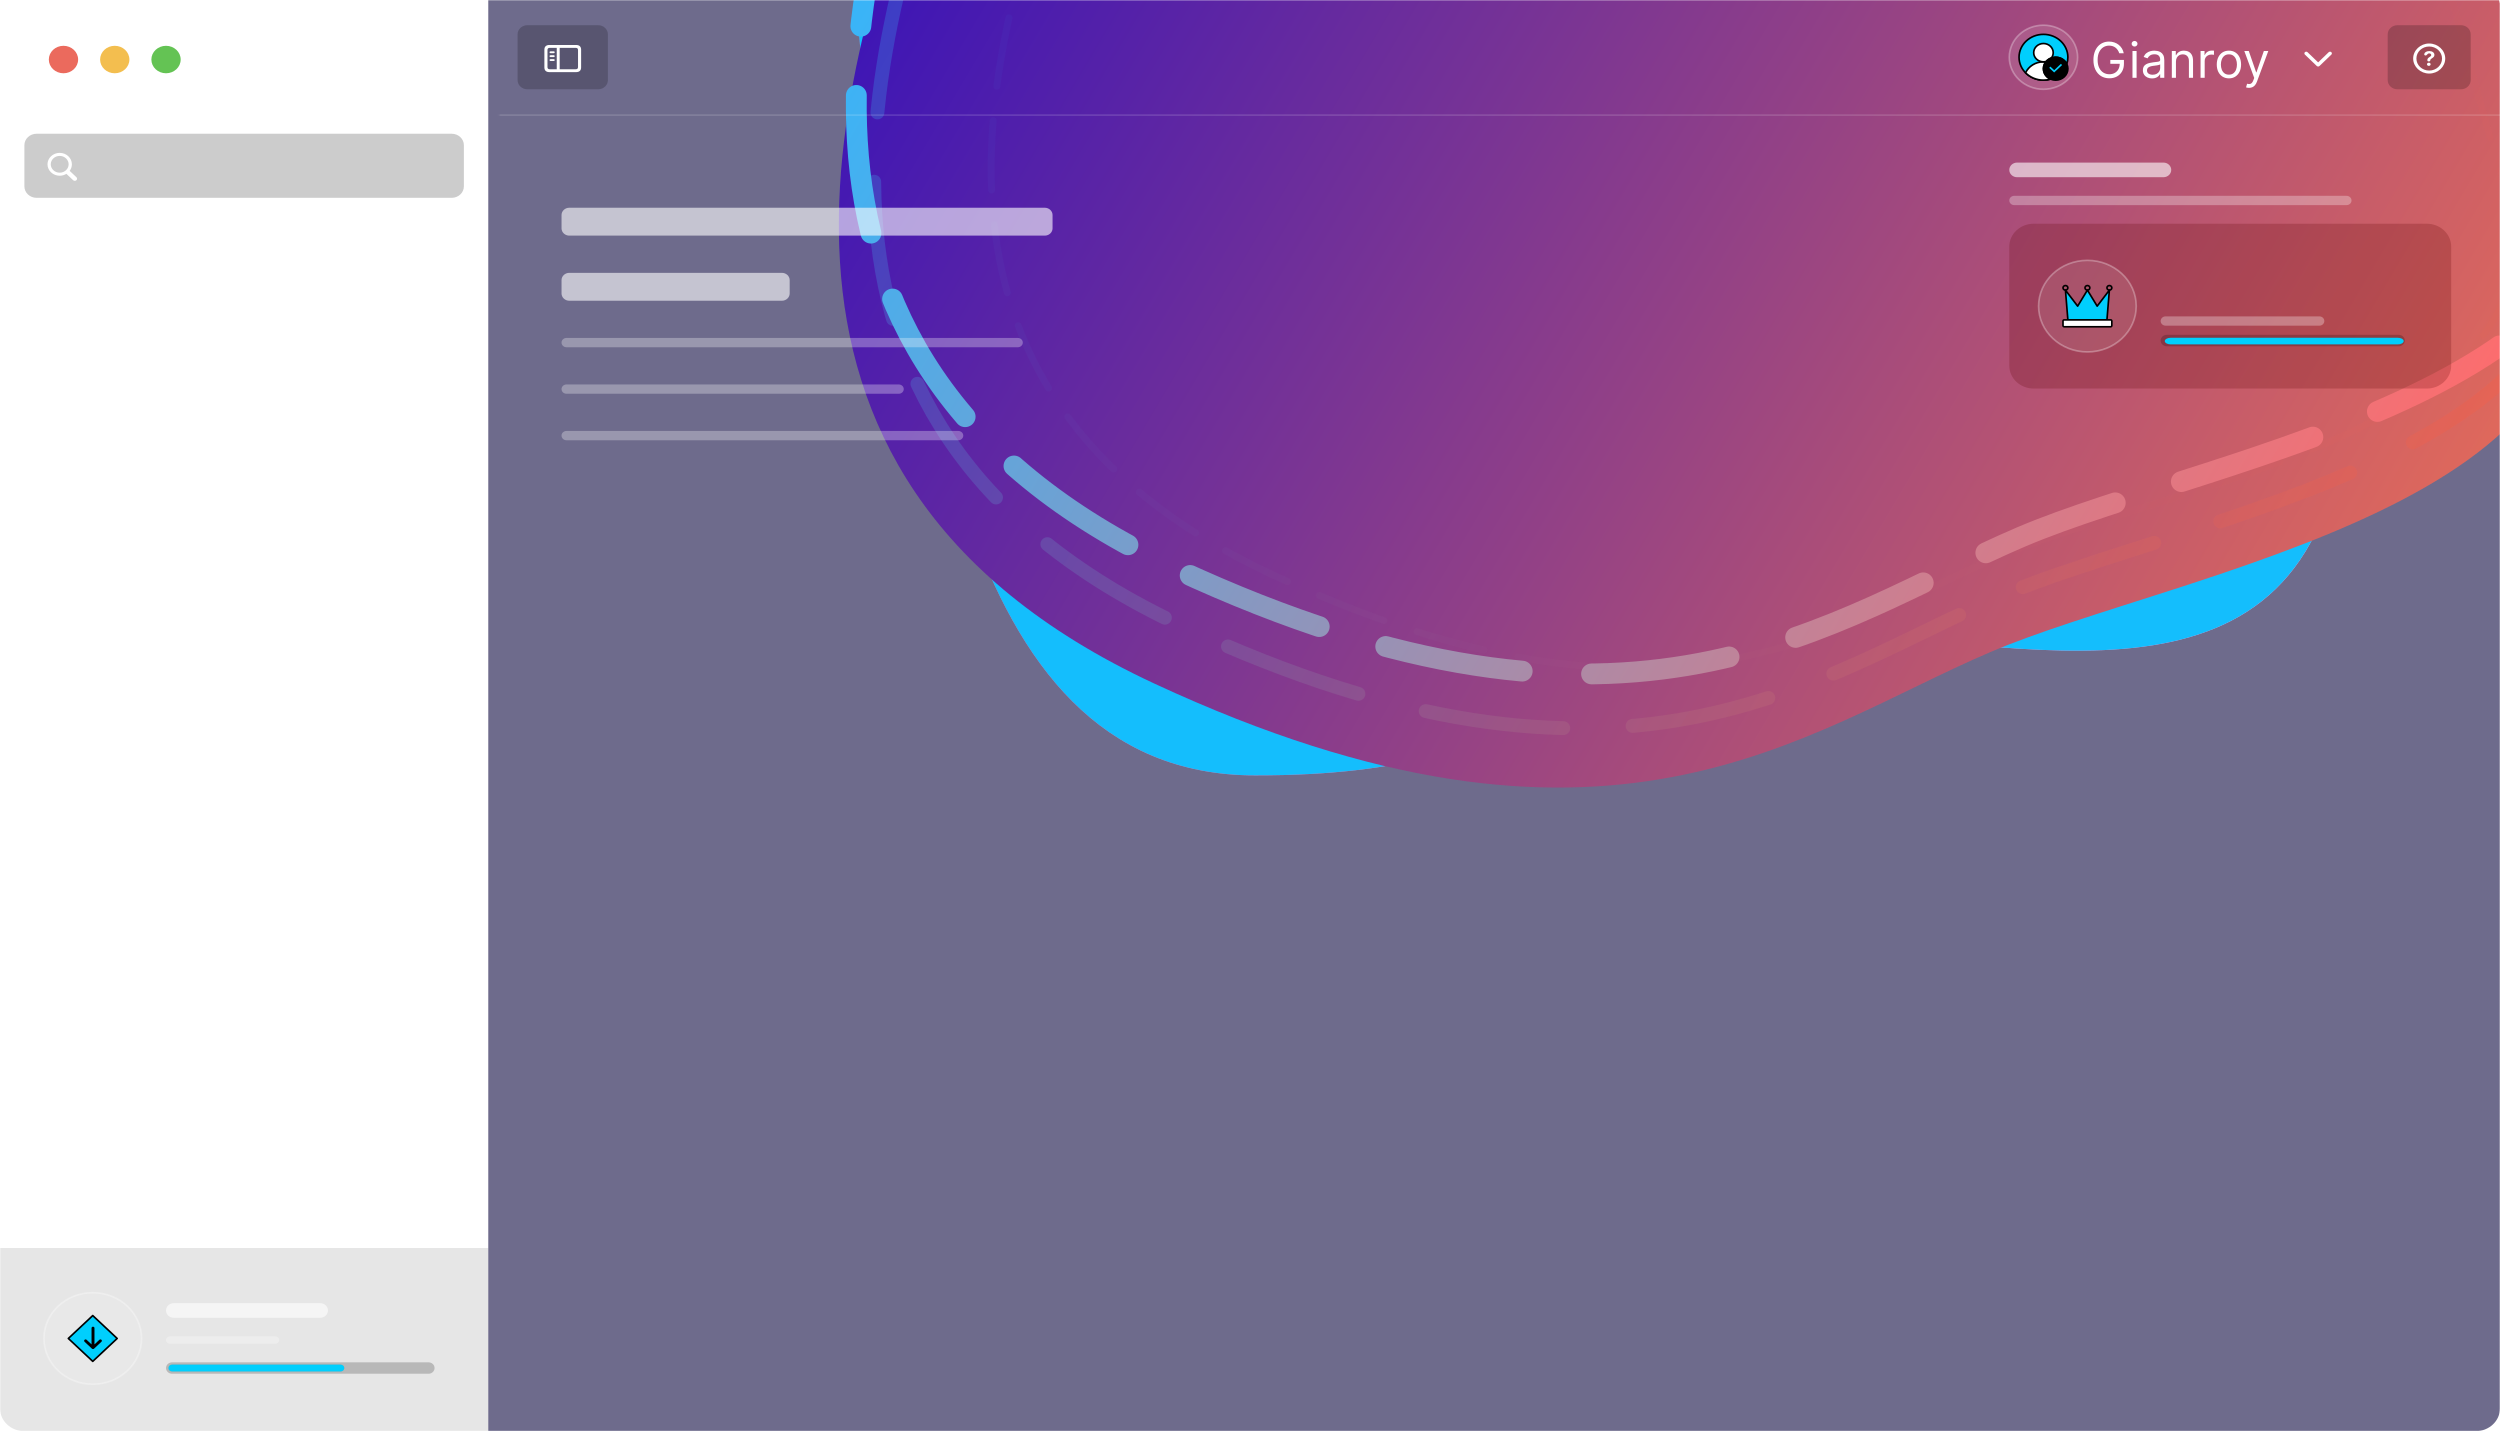 <svg width="1221" height="699" viewBox="0 0 1221 699" fill="none" xmlns="http://www.w3.org/2000/svg">
<g clip-path="url(#clip0_24_794)">
<mask id="mask0_24_794" style="mask-type:luminance" maskUnits="userSpaceOnUse" x="0" y="0" width="1221" height="699">
<path d="M1221 0H0V699H1221V0Z" fill="white"/>
</mask>
<g mask="url(#mask0_24_794)">
<path d="M0 609.528H238.476V699H11.925C5.339 699 0 693.994 0 687.819V609.528Z" fill="black" fill-opacity="0.1"/>
<path fill-rule="evenodd" clip-rule="evenodd" d="M45.305 676.067C58.477 676.067 69.154 666.055 69.154 653.705C69.154 641.355 58.477 631.344 45.305 631.344C32.134 631.344 21.456 641.355 21.456 653.705C21.456 666.055 32.134 676.067 45.305 676.067Z" fill="white" fill-opacity="0.1" stroke="white" stroke-opacity="0.3" stroke-width="0.822"/>
<path d="M45.298 642.525L33.373 653.705L45.298 664.886L57.222 653.705L45.298 642.525Z" fill="#00CFFD" stroke="black" stroke-width="0.822" stroke-miterlimit="10" stroke-linecap="round" stroke-linejoin="round"/>
<path fill-rule="evenodd" clip-rule="evenodd" d="M42.314 654.362C42.034 654.101 41.581 654.101 41.302 654.362C41.022 654.623 41.022 655.048 41.302 655.311L44.915 658.7C45.05 658.825 45.232 658.896 45.421 658.896C45.611 658.896 45.793 658.825 45.927 658.7L49.541 655.311C49.821 655.048 49.821 654.623 49.541 654.362C49.261 654.101 48.809 654.101 48.529 654.362L46.14 656.601V648.623C46.14 648.252 45.82 647.952 45.425 647.952C45.029 647.952 44.709 648.252 44.709 648.623V656.608L42.314 654.362Z" fill="black"/>
<path d="M156.365 636.464H84.891C82.785 636.464 81.079 638.064 81.079 640.037V640.039C81.079 642.012 82.785 643.612 84.891 643.612H156.365C158.471 643.612 160.177 642.012 160.177 640.039V640.037C160.177 638.064 158.471 636.464 156.365 636.464Z" fill="white" fill-opacity="0.6"/>
<path d="M134.446 652.698H82.985C81.932 652.698 81.079 653.498 81.079 654.484C81.079 655.473 81.932 656.271 82.985 656.271H134.446C135.499 656.271 136.352 655.473 136.352 654.484C136.352 653.498 135.499 652.698 134.446 652.698Z" fill="white" fill-opacity="0.3"/>
<path d="M209.267 665.357H84.06C82.413 665.357 81.079 666.608 81.079 668.151C81.079 669.696 82.413 670.947 84.06 670.947H209.267C210.914 670.947 212.248 669.696 212.248 668.151C212.248 666.608 210.914 665.357 209.267 665.357Z" fill="black" fill-opacity="0.2"/>
<path d="M166.341 666.475H84.061C83.073 666.475 82.273 667.227 82.273 668.153C82.273 669.079 83.073 669.83 84.061 669.83H166.341C167.328 669.83 168.129 669.079 168.129 668.153C168.129 667.227 167.328 666.475 166.341 666.475Z" fill="#00CFFD" stroke="black" stroke-opacity="0.05" stroke-width="0.247"/>
<path d="M220.597 65.315H17.879C14.586 65.315 11.917 67.818 11.917 70.906V91.031C11.917 94.119 14.586 96.622 17.879 96.622H220.597C223.889 96.622 226.559 94.119 226.559 91.031V70.906C226.559 67.818 223.889 65.315 220.597 65.315Z" fill="black" fill-opacity="0.2"/>
<path d="M29.155 85.828C30.358 85.828 31.486 85.488 32.425 84.906L35.74 88.021C35.96 88.22 36.24 88.32 36.543 88.32C37.171 88.32 37.633 87.858 37.633 87.276C37.633 87.007 37.534 86.744 37.322 86.545L34.029 83.444C34.711 82.542 35.112 81.435 35.112 80.243C35.112 77.17 32.432 74.657 29.155 74.657C25.885 74.657 23.198 77.17 23.198 80.243C23.198 83.316 25.878 85.828 29.155 85.828ZM29.155 84.338C26.756 84.338 24.788 82.493 24.788 80.243C24.788 78 26.756 76.148 29.155 76.148C31.554 76.148 33.523 78 33.523 80.243C33.523 82.493 31.554 84.338 29.155 84.338Z" fill="white"/>
<path d="M65.285 110.039H13.823C12.77 110.039 11.917 110.839 11.917 111.826C11.917 112.813 12.77 113.613 13.823 113.613H65.285C66.337 113.613 67.191 112.813 67.191 111.826C67.191 110.839 66.337 110.039 65.285 110.039Z" fill="white" fill-opacity="0.3"/>
<path d="M220.597 122.558H17.879C14.586 122.558 11.917 125.061 11.917 128.148V148.274C11.917 151.361 14.586 153.864 17.879 153.864H220.597C223.889 153.864 226.559 151.361 226.559 148.274V128.148C226.559 125.061 223.889 122.558 220.597 122.558Z" fill="white" fill-opacity="0.1"/>
<path d="M38.154 148.273H27.422C26.766 148.273 26.229 147.77 26.229 147.155V129.266C26.229 128.651 26.766 128.148 27.422 128.148H38.154V148.273Z" stroke="white" stroke-opacity="0.6" stroke-width="0.822" stroke-miterlimit="10" stroke-linecap="round" stroke-linejoin="round"/>
<path d="M48.885 148.274H38.153V128.149H48.885C49.541 128.149 50.077 128.652 50.077 129.267V147.156C50.077 147.771 49.541 148.274 48.885 148.274Z" stroke="white" stroke-opacity="0.6" stroke-width="0.822" stroke-miterlimit="10" stroke-linecap="round" stroke-linejoin="round"/>
<path d="M28.614 138.212H35.769" stroke="white" stroke-opacity="0.6" stroke-width="0.822" stroke-miterlimit="10"/>
<path d="M28.614 133.74H35.769" stroke="white" stroke-opacity="0.6" stroke-width="0.822" stroke-miterlimit="10"/>
<path d="M28.614 142.684H35.769" stroke="white" stroke-opacity="0.6" stroke-width="0.822" stroke-miterlimit="10"/>
<path d="M40.538 138.212H47.692" stroke="white" stroke-opacity="0.6" stroke-width="0.822" stroke-miterlimit="10"/>
<path d="M40.538 133.74H47.692" stroke="white" stroke-opacity="0.6" stroke-width="0.822" stroke-miterlimit="10"/>
<path d="M117.753 136.424H66.291C65.239 136.424 64.385 137.224 64.385 138.211C64.385 139.198 65.239 139.998 66.291 139.998H117.753C118.806 139.998 119.659 139.198 119.659 138.211C119.659 137.224 118.806 136.424 117.753 136.424Z" fill="white" fill-opacity="0.3"/>
<path d="M36.965 167.278C34.174 167.278 30.657 169.2 30.716 174.165L26.28 179.555C26.149 179.71 26.304 179.912 26.543 179.912L29.5 181.288C29.655 182.316 30.227 185.312 30.537 186.811C30.645 187.28 35.534 186.922 35.534 186.922L36.965 189.64" stroke="white" stroke-opacity="0.6" stroke-width="0.822" stroke-miterlimit="10" stroke-linecap="round" stroke-linejoin="round"/>
<path fill-rule="evenodd" clip-rule="evenodd" d="M42.744 167.504C42.877 167.156 42.683 166.77 42.311 166.646C41.939 166.522 41.53 166.703 41.397 167.051L40.181 170.239C40.047 170.587 40.241 170.971 40.613 171.097C40.985 171.221 41.395 171.039 41.528 170.69L42.744 167.504ZM50.135 170.879C50.451 170.657 50.516 170.237 50.279 169.94C50.042 169.645 49.594 169.584 49.277 169.806L45.199 172.668C44.883 172.89 44.818 173.311 45.055 173.607C45.292 173.904 45.74 173.964 46.057 173.742L50.135 170.879ZM45.468 178.263C45.497 177.894 45.84 177.616 46.234 177.644L50.133 177.912C50.527 177.94 50.823 178.26 50.794 178.63C50.765 178.999 50.422 179.277 50.028 179.249L46.129 178.982C45.735 178.954 45.439 178.634 45.468 178.263ZM37.824 184.397C37.429 184.397 37.108 184.696 37.108 185.067C37.108 185.437 37.429 185.738 37.824 185.738H40.96C41.355 185.738 41.675 185.437 41.675 185.067C41.675 184.696 41.355 184.397 40.96 184.397H37.824ZM37.108 182.183C37.108 181.812 37.429 181.511 37.824 181.511H38.013C36.439 180.273 34.285 177.556 36.045 175.384C37.763 173.27 41.018 173.27 42.735 175.384C44.493 177.554 42.354 180.275 40.777 181.511H40.96C41.355 181.511 41.675 181.812 41.675 182.183C41.675 182.552 41.355 182.852 40.96 182.852H37.824C37.429 182.852 37.108 182.552 37.108 182.183ZM40.116 181.511V178.652C40.446 178.428 40.66 178.064 40.66 177.654C40.66 176.974 40.073 176.424 39.349 176.424C38.624 176.424 38.037 176.974 38.037 177.654C38.037 178.106 38.297 178.501 38.685 178.715V181.511H40.116ZM39.323 177.544C39.333 177.544 39.343 177.543 39.354 177.543H39.349C39.34 177.543 39.331 177.543 39.323 177.544Z" fill="white" fill-opacity="0.6"/>
<path d="M141.902 176.19H66.808C65.47 176.19 64.385 177.206 64.385 178.462C64.385 179.716 65.47 180.732 66.808 180.732H141.902C143.24 180.732 144.324 179.716 144.324 178.462C144.324 177.206 143.24 176.19 141.902 176.19Z" fill="white" fill-opacity="0.3"/>
<path d="M38.157 207.534L26.232 218.715L38.157 229.896L50.081 218.715L38.157 207.534Z" stroke="white" stroke-opacity="0.6" stroke-width="0.822" stroke-miterlimit="10" stroke-linecap="round" stroke-linejoin="round"/>
<path fill-rule="evenodd" clip-rule="evenodd" d="M35.173 219.375C34.893 219.112 34.44 219.112 34.161 219.375C33.882 219.636 33.882 220.061 34.161 220.324L37.775 223.711C37.909 223.837 38.091 223.909 38.281 223.909C38.47 223.909 38.652 223.837 38.786 223.711L42.4 220.324C42.68 220.061 42.68 219.636 42.4 219.375C42.121 219.112 41.668 219.112 41.388 219.375L39 221.614V213.636C39 213.265 38.679 212.965 38.284 212.965C37.889 212.965 37.569 213.265 37.569 213.636V221.621L35.173 219.375Z" fill="white" fill-opacity="0.6"/>
<path d="M141.902 216.442H66.808C65.47 216.442 64.385 217.458 64.385 218.714C64.385 219.968 65.47 220.984 66.808 220.984H141.902C143.24 220.984 144.324 219.968 144.324 218.714C144.324 217.458 143.24 216.442 141.902 216.442Z" fill="white" fill-opacity="0.3"/>
<path d="M51.866 299.216C51.866 306.317 45.726 312.074 38.153 312.074C30.579 312.074 24.439 306.317 24.439 299.216C24.439 292.115 30.579 286.358 38.153 286.358C45.726 286.358 51.866 292.115 51.866 299.216Z" stroke="white" stroke-opacity="0.2" stroke-width="0.685"/>
<path d="M117.753 297.429H66.291C65.239 297.429 64.385 298.23 64.385 299.216C64.385 300.203 65.239 301.003 66.291 301.003H117.753C118.806 301.003 119.659 300.203 119.659 299.216C119.659 298.23 118.806 297.429 117.753 297.429Z" fill="white" fill-opacity="0.3"/>
<path d="M51.866 337.232C51.866 344.333 45.726 350.09 38.153 350.09C30.579 350.09 24.439 344.333 24.439 337.232C24.439 330.131 30.579 324.374 38.153 324.374C45.726 324.374 51.866 330.131 51.866 337.232Z" stroke="white" stroke-opacity="0.2" stroke-width="0.685"/>
<path d="M127.368 334.96H66.808C65.47 334.96 64.385 335.976 64.385 337.23C64.385 338.486 65.47 339.502 66.808 339.502H127.368C128.705 339.502 129.79 338.486 129.79 337.23C129.79 335.976 128.705 334.96 127.368 334.96Z" fill="white" fill-opacity="0.3"/>
<path d="M51.866 375.245C51.866 382.348 45.726 388.103 38.153 388.103C30.579 388.103 24.439 382.348 24.439 375.245C24.439 368.144 30.579 362.387 38.153 362.387C45.726 362.387 51.866 368.144 51.866 375.245Z" stroke="white" stroke-opacity="0.2" stroke-width="0.685"/>
<path d="M134.635 372.975H66.808C65.47 372.975 64.385 373.991 64.385 375.245C64.385 376.5 65.47 377.517 66.808 377.517H134.635C135.973 377.517 137.057 376.5 137.057 375.245C137.057 373.991 135.973 372.975 134.635 372.975Z" fill="white" fill-opacity="0.3"/>
<path d="M51.866 462.457C51.866 469.558 45.726 475.315 38.153 475.315C30.579 475.315 24.439 469.558 24.439 462.457C24.439 455.356 30.579 449.599 38.153 449.599C45.726 449.599 51.866 455.356 51.866 462.457Z" stroke="white" stroke-opacity="0.2" stroke-width="0.685"/>
<path d="M103.144 460.184H66.808C65.47 460.184 64.385 461.201 64.385 462.455C64.385 463.71 65.47 464.727 66.808 464.727H103.144C104.482 464.727 105.566 463.71 105.566 462.455C105.566 461.201 104.482 460.184 103.144 460.184Z" fill="white" fill-opacity="0.3"/>
<path d="M51.866 500.473C51.866 507.574 45.726 513.331 38.153 513.331C30.579 513.331 24.439 507.574 24.439 500.473C24.439 493.372 30.579 487.615 38.153 487.615C45.726 487.615 51.866 493.372 51.866 500.473Z" stroke="white" stroke-opacity="0.2" stroke-width="0.685"/>
<path d="M117.753 498.686H66.291C65.239 498.686 64.385 499.486 64.385 500.473C64.385 501.459 65.239 502.259 66.291 502.259H117.753C118.806 502.259 119.659 501.459 119.659 500.473C119.659 499.486 118.806 498.686 117.753 498.686Z" fill="white" fill-opacity="0.3"/>
<path d="M51.866 538.488C51.866 545.589 45.726 551.346 38.153 551.346C30.579 551.346 24.439 545.589 24.439 538.488C24.439 531.385 30.579 525.63 38.153 525.63C45.726 525.63 51.866 531.385 51.866 538.488Z" stroke="white" stroke-opacity="0.2" stroke-width="0.685"/>
<path d="M151.592 536.216H66.808C65.47 536.216 64.385 537.232 64.385 538.486C64.385 539.741 65.47 540.758 66.808 540.758H151.592C152.929 540.758 154.014 539.741 154.014 538.486C154.014 537.232 152.929 536.216 151.592 536.216Z" fill="white" fill-opacity="0.3"/>
<path d="M38.157 29.079C38.157 25.373 34.954 22.37 31.002 22.37C27.051 22.37 23.848 25.373 23.848 29.079C23.848 32.784 27.051 35.787 31.002 35.787C34.954 35.787 38.157 32.784 38.157 29.079Z" fill="#EB6A5D"/>
<path d="M63.199 29.079C63.199 25.373 59.995 22.37 56.044 22.37C52.093 22.37 48.889 25.373 48.889 29.079C48.889 32.784 52.093 35.787 56.044 35.787C59.995 35.787 63.199 32.784 63.199 29.079Z" fill="#F3BE4F"/>
<path d="M88.24 29.079C88.24 25.373 85.037 22.37 81.086 22.37C77.135 22.37 73.931 25.373 73.931 29.079C73.931 32.784 77.135 35.787 81.086 35.787C85.037 35.787 88.24 32.784 88.24 29.079Z" fill="#64C354"/>
<path d="M238.473 0H1209.07C1215.66 0 1221 5.006 1221 11.181V687.819C1221 693.994 1215.66 699 1209.07 699H238.473V0Z" fill="#1A164A" fill-opacity="0.63"/>
<mask id="mask1_24_794" style="mask-type:alpha" maskUnits="userSpaceOnUse" x="243" y="-5" width="984" height="700">
<path d="M243.852 -4.9H1214.45C1221.04 -4.9 1226.38 0.106 1226.38 6.281V682.92C1226.38 689.095 1221.04 694.1 1214.45 694.1H243.852V-4.9Z" fill="#1A164A"/>
</mask>
<g mask="url(#mask1_24_794)">
<path fill-rule="evenodd" clip-rule="evenodd" d="M1133.04 255.743C1178.72 150.964 1254.25 -29.261 1058.9 -134.107C863.55 -238.953 772.674 -171.818 687.308 -140.898C601.944 -109.977 390.777 -89.844 422.539 35.14C454.301 160.124 461.355 378.695 613.09 378.698C764.825 378.703 744.477 319.464 841.927 308.978C939.378 298.493 1087.36 360.521 1133.04 255.743Z" fill="url(#paint0_linear_24_794)"/>
<path fill-rule="evenodd" clip-rule="evenodd" d="M1133.04 255.743C1178.72 150.964 1254.25 -29.261 1058.9 -134.107C863.55 -238.953 772.674 -171.818 687.308 -140.898C601.944 -109.977 390.777 -89.844 422.539 35.14C454.301 160.124 461.355 378.695 613.09 378.698C764.825 378.703 744.477 319.464 841.927 308.978C939.378 298.493 1087.36 360.521 1133.04 255.743Z" fill="#14BEFD"/>
<g filter="url(#filter0_d_24_794)">
<path fill-rule="evenodd" clip-rule="evenodd" d="M455.194 -89.525C412.343 28.258 341.972 230.667 563.644 333.794C785.316 436.922 880.388 357.69 971.925 318.54C1063.46 279.388 1293.81 244.389 1250.28 109.162C1206.74 -26.064 1183.81 -265.509 1017.29 -256.241C850.76 -246.972 877.208 -183.203 770.986 -165.74C664.764 -148.278 498.044 -207.309 455.194 -89.525Z" fill="url(#paint1_linear_24_794)"/>
</g>
<g opacity="0.5" filter="url(#filter1_d_24_794)">
<path opacity="0.5" fill-rule="evenodd" clip-rule="evenodd" d="M471.505 -108.599C429.546 6.731 360.639 204.925 577.697 305.906C794.753 406.888 887.845 329.304 977.476 290.969C1067.11 252.633 1292.66 218.361 1250.03 85.951C1207.4 -46.46 1184.95 -280.918 1021.89 -271.844C858.833 -262.768 884.73 -200.327 780.721 -183.228C676.711 -166.128 513.463 -223.93 471.505 -108.599Z" stroke="url(#paint2_linear_24_794)" stroke-width="6.781" stroke-linecap="round" stroke-dasharray="67.81 33.91"/>
</g>
<g opacity="0.2" filter="url(#filter2_d_24_794)">
<path opacity="0.2" fill-rule="evenodd" clip-rule="evenodd" d="M522.524 -88.49C485.78 13.689 425.511 189.306 621.283 280.595C817.056 371.884 900.034 303.613 980.224 270.191C1060.41 236.772 1262.72 207.938 1223.35 89.974C1183.97 -27.99 1161.9 -236.487 1015.52 -229.594C869.146 -222.702 892.915 -167.03 799.638 -152.584C706.362 -138.136 559.267 -190.67 522.524 -88.49Z" stroke="url(#paint3_linear_24_794)" stroke-width="3.391" stroke-linecap="round" stroke-dasharray="33.91 16.95"/>
</g>
<g filter="url(#filter3_d_24_794)">
<path fill-rule="evenodd" clip-rule="evenodd" d="M464.243 -150.557C420.89 -31.395 349.695 173.383 573.962 277.719C798.229 382.054 894.415 301.895 987.024 262.285C1079.63 222.676 1312.68 187.267 1268.63 50.457C1224.58 -86.353 1201.39 -328.6 1032.92 -319.224C864.44 -309.848 891.196 -245.331 783.732 -227.665C676.267 -209.997 507.595 -269.719 464.243 -150.557Z" stroke="url(#paint4_linear_24_794)" stroke-width="10.172" stroke-linecap="round" stroke-dasharray="67.81 33.91"/>
</g>
<path fill-rule="evenodd" clip-rule="evenodd" d="M998.02 43.614C1007.24 43.614 1014.71 36.605 1014.71 27.96C1014.71 19.315 1007.24 12.307 998.02 12.307C988.799 12.307 981.325 19.315 981.325 27.96C981.325 36.605 988.799 43.614 998.02 43.614Z" fill="white" fill-opacity="0.1" stroke="white" stroke-opacity="0.3" stroke-width="0.822"/>
<path d="M1009.95 27.961C1009.95 29.101 1009.77 30.208 1009.42 31.248C1008.48 29.314 1006.41 27.961 1003.99 27.961C1000.69 27.961 998.024 30.465 998.024 33.551C998.024 35.821 999.466 37.766 1001.53 38.65C1000.42 38.974 999.24 39.142 998.024 39.142C991.442 39.142 986.099 34.133 986.099 27.961C986.099 21.789 991.442 16.78 998.024 16.78C1004.61 16.78 1009.95 21.789 1009.95 27.961Z" fill="#00CFFD" stroke="black" stroke-width="0.822" stroke-miterlimit="10" stroke-linecap="round" stroke-linejoin="round"/>
<path d="M1001.52 38.637C999.456 37.754 998.024 35.808 998.024 33.55C998.024 32.32 998.442 31.191 999.168 30.262C998.787 30.218 998.405 30.196 998.024 30.196C994.113 30.196 990.762 32.398 989.283 35.551C991.466 37.754 994.566 39.14 998.024 39.14C999.241 39.14 1000.41 38.973 1001.52 38.637Z" fill="white" stroke="black" stroke-width="0.822" stroke-miterlimit="10" stroke-linecap="round"/>
<path d="M999.358 30.018H999.37C1000.03 29.258 1000.91 28.654 1001.91 28.307C1002.47 27.569 1002.79 26.686 1002.79 25.724C1002.79 23.253 1000.66 21.252 998.022 21.252C995.387 21.252 993.253 23.253 993.253 25.724C993.253 28.195 995.387 30.197 998.022 30.197C998.487 30.197 998.942 30.13 999.37 30.018" fill="white"/>
<path d="M999.358 30.018H999.37M999.37 30.018C1000.03 29.258 1000.91 28.654 1001.91 28.307C1002.47 27.569 1002.79 26.686 1002.79 25.724C1002.79 23.253 1000.66 21.252 998.022 21.252C995.387 21.252 993.253 23.253 993.253 25.724C993.253 28.195 995.387 30.197 998.022 30.197C998.487 30.197 998.942 30.13 999.37 30.018Z" stroke="black" stroke-width="0.822" stroke-miterlimit="10" stroke-linecap="round" stroke-linejoin="round"/>
<path d="M1003.98 39.143C1007.28 39.143 1009.95 36.64 1009.95 33.552C1009.95 30.465 1007.28 27.962 1003.98 27.962C1000.69 27.962 998.022 30.465 998.022 33.552C998.022 36.64 1000.69 39.143 1003.98 39.143Z" fill="black" stroke="black" stroke-width="0.822" stroke-miterlimit="10" stroke-linecap="round" stroke-linejoin="round"/>
<path d="M1001.12 32.824L1003.26 34.836L1006.84 31.482" stroke="#00CFFD" stroke-width="0.822" stroke-miterlimit="10"/>
<path d="M1132.17 32.493C1132.44 32.486 1132.68 32.394 1132.88 32.195L1138.63 26.674C1138.8 26.518 1138.89 26.319 1138.89 26.085C1138.89 25.616 1138.49 25.24 1137.99 25.24C1137.75 25.24 1137.52 25.332 1137.34 25.495L1132.18 30.471L1127 25.495C1126.83 25.339 1126.6 25.24 1126.35 25.24C1125.85 25.24 1125.46 25.616 1125.46 26.085C1125.46 26.319 1125.55 26.518 1125.72 26.674L1131.48 32.195C1131.68 32.394 1131.91 32.493 1132.17 32.493Z" fill="white"/>
<path d="M510.258 101.456H278.064C275.958 101.456 274.251 103.056 274.251 105.03V111.509C274.251 113.483 275.958 115.084 278.064 115.084H510.258C512.362 115.084 514.069 113.483 514.069 111.509V105.03C514.069 103.056 512.362 101.456 510.258 101.456Z" fill="white" fill-opacity="0.6"/>
<path d="M381.87 133.254H278.064C275.958 133.254 274.251 134.854 274.251 136.828V143.308C274.251 145.282 275.958 146.882 278.064 146.882H381.87C383.976 146.882 385.681 145.282 385.681 143.308V136.828C385.681 134.854 383.976 133.254 381.87 133.254Z" fill="white" fill-opacity="0.6"/>
<path d="M497.111 165.052H276.674C275.336 165.052 274.251 166.07 274.251 167.324C274.251 168.578 275.336 169.596 276.674 169.596H497.111C498.448 169.596 499.534 168.578 499.534 167.324C499.534 166.07 498.448 165.052 497.111 165.052Z" fill="white" fill-opacity="0.3"/>
<path d="M438.975 187.766H276.674C275.336 187.766 274.251 188.784 274.251 190.038C274.251 191.293 275.336 192.31 276.674 192.31H438.975C440.312 192.31 441.398 191.293 441.398 190.038C441.398 188.784 440.312 187.766 438.975 187.766Z" fill="white" fill-opacity="0.3"/>
<path d="M468.042 210.479H276.674C275.336 210.479 274.251 211.497 274.251 212.751C274.251 214.005 275.336 215.021 276.674 215.021H468.042C469.38 215.021 470.465 214.005 470.465 212.751C470.465 211.497 469.38 210.479 468.042 210.479Z" fill="white" fill-opacity="0.3"/>
<path d="M1056.62 79.407H985.149C983.043 79.407 981.336 81.007 981.336 82.981C981.336 84.955 983.043 86.556 985.149 86.556H1056.62C1058.73 86.556 1060.43 84.955 1060.43 82.981C1060.43 81.007 1058.73 79.407 1056.62 79.407Z" fill="white" fill-opacity="0.6"/>
<path d="M1146.06 95.641H983.759C982.421 95.641 981.336 96.657 981.336 97.912C981.336 99.166 982.421 100.183 983.759 100.183H1146.06C1147.4 100.183 1148.48 99.166 1148.48 97.912C1148.48 96.657 1147.4 95.641 1146.06 95.641Z" fill="white" fill-opacity="0.3"/>
<path d="M1185.24 109.269H993.253C986.667 109.269 981.329 114.275 981.329 120.45V178.591C981.329 184.766 986.667 189.772 993.253 189.772H1185.24C1191.82 189.772 1197.16 184.766 1197.16 178.591V120.45C1197.16 114.275 1191.82 109.269 1185.24 109.269Z" fill="#5B0000" fill-opacity="0.22"/>
<path fill-rule="evenodd" clip-rule="evenodd" d="M1019.49 171.882C1032.66 171.882 1043.34 161.87 1043.34 149.52C1043.34 137.17 1032.66 127.158 1019.49 127.158C1006.32 127.158 995.641 137.17 995.641 149.52C995.641 161.87 1006.32 171.882 1019.49 171.882Z" fill="white" fill-opacity="0.1" stroke="white" stroke-opacity="0.3" stroke-width="0.822"/>
<path d="M1024.26 149.52L1019.49 141.693L1014.72 149.52L1008.76 141.693L1009.95 156.228H1029.03L1030.22 141.693L1024.26 149.52Z" fill="#00CFFD" stroke="black" stroke-width="0.822" stroke-miterlimit="10" stroke-linecap="round" stroke-linejoin="round"/>
<path fill-rule="evenodd" clip-rule="evenodd" d="M1030.82 159.583H1008.16C1007.83 159.583 1007.57 159.337 1007.57 159.024V156.787C1007.57 156.474 1007.83 156.228 1008.16 156.228H1030.82C1031.15 156.228 1031.41 156.474 1031.41 156.787V159.024C1031.41 159.337 1031.15 159.583 1030.82 159.583Z" fill="white" stroke="black" stroke-width="0.822" stroke-miterlimit="10" stroke-linecap="round" stroke-linejoin="round"/>
<path d="M1008.76 141.694C1009.42 141.694 1009.95 141.194 1009.95 140.576C1009.95 139.959 1009.42 139.458 1008.76 139.458C1008.1 139.458 1007.57 139.959 1007.57 140.576C1007.57 141.194 1008.1 141.694 1008.76 141.694Z" stroke="black" stroke-width="0.822" stroke-miterlimit="10" stroke-linecap="round" stroke-linejoin="round"/>
<path d="M1030.22 141.694C1030.88 141.694 1031.42 141.193 1031.42 140.575C1031.42 139.958 1030.88 139.457 1030.22 139.457C1029.56 139.457 1029.03 139.958 1029.03 140.575C1029.03 141.193 1029.56 141.694 1030.22 141.694Z" stroke="black" stroke-width="0.822" stroke-miterlimit="10" stroke-linecap="round" stroke-linejoin="round"/>
<path d="M1019.5 141.694C1020.15 141.694 1020.69 141.193 1020.69 140.575C1020.69 139.958 1020.15 139.457 1019.5 139.457C1018.84 139.457 1018.3 139.958 1018.3 140.575C1018.3 141.193 1018.84 141.694 1019.5 141.694Z" stroke="black" stroke-width="0.822" stroke-miterlimit="10" stroke-linecap="round" stroke-linejoin="round"/>
<path d="M1132.78 154.516H1057.68C1056.34 154.516 1055.26 155.533 1055.26 156.788C1055.26 158.042 1056.34 159.059 1057.68 159.059H1132.78C1134.12 159.059 1135.2 158.042 1135.2 156.788C1135.2 155.533 1134.12 154.516 1132.78 154.516Z" fill="white" fill-opacity="0.3"/>
<path d="M1171.52 163.532H1058.24C1056.6 163.532 1055.26 164.783 1055.26 166.326C1055.26 167.871 1056.6 169.122 1058.24 169.122H1171.52C1173.17 169.122 1174.51 167.871 1174.51 166.326C1174.51 164.783 1173.17 163.532 1171.52 163.532Z" fill="black" fill-opacity="0.2"/>
<path d="M1171.05 164.951H1060.19C1058.58 164.951 1057.27 165.683 1057.27 166.584C1057.27 167.486 1058.58 168.217 1060.19 168.217H1171.05C1172.67 168.217 1173.97 167.486 1173.97 166.584C1173.97 165.683 1172.67 164.951 1171.05 164.951Z" fill="#00CFFD" stroke="black" stroke-opacity="0.05" stroke-width="0.247"/>
<path d="M1221 55.923H238.473V56.482H1221V55.923Z" fill="white" fill-opacity="0.2"/>
<path d="M292.138 12.303H257.558C254.924 12.303 252.789 14.306 252.789 16.775V39.137C252.789 41.607 254.924 43.61 257.558 43.61H292.138C294.771 43.61 296.907 41.607 296.907 39.137V16.775C296.907 14.306 294.771 12.303 292.138 12.303Z" fill="black" fill-opacity="0.2"/>
<path d="M268.367 35.229H281.319C282.962 35.229 283.817 34.434 283.817 32.915V24.278C283.817 22.759 282.962 21.964 281.319 21.964H268.367C266.732 21.964 265.877 22.752 265.877 24.278V32.915C265.877 34.434 266.732 35.229 268.367 35.229ZM268.467 33.817C267.77 33.817 267.383 33.476 267.383 32.788V24.406C267.383 23.717 267.77 23.377 268.467 23.377H271.917V33.817H268.467ZM281.22 23.377C281.917 23.377 282.304 23.717 282.304 24.406V32.788C282.304 33.476 281.917 33.817 281.22 33.817H273.349V23.377H281.22ZM270.435 25.974C270.707 25.974 270.933 25.754 270.933 25.513C270.933 25.271 270.707 25.059 270.435 25.059H268.883C268.61 25.059 268.383 25.271 268.383 25.513C268.383 25.754 268.61 25.974 268.883 25.974H270.435ZM270.435 27.883C270.707 27.883 270.933 27.67 270.933 27.422C270.933 27.181 270.707 26.968 270.435 26.968H268.883C268.61 26.968 268.383 27.181 268.383 27.422C268.383 27.67 268.61 27.883 268.883 27.883H270.435ZM270.435 29.785C270.707 29.785 270.933 29.579 270.933 29.331C270.933 29.09 270.707 28.884 270.435 28.884H268.883C268.61 28.884 268.383 29.09 268.383 29.331C268.383 29.579 268.61 29.785 268.883 29.785H270.435Z" fill="white"/>
<path d="M1201.93 12.303H1170.92C1168.29 12.303 1166.15 14.306 1166.15 16.775V39.137C1166.15 41.607 1168.29 43.61 1170.92 43.61H1201.93C1204.56 43.61 1206.69 41.607 1206.69 39.137V16.775C1206.69 14.306 1204.56 12.303 1201.93 12.303Z" fill="black" fill-opacity="0.2"/>
<path d="M1186.42 35.925C1190.71 35.925 1194.25 32.603 1194.25 28.586C1194.25 24.569 1190.7 21.247 1186.41 21.247C1182.12 21.247 1178.59 24.569 1178.59 28.586C1178.59 32.603 1182.13 35.925 1186.42 35.925ZM1186.42 34.462C1182.94 34.462 1180.17 31.843 1180.17 28.586C1180.17 25.328 1182.94 22.716 1186.41 22.716C1189.88 22.716 1192.68 25.328 1192.69 28.586C1192.69 31.843 1189.89 34.462 1186.42 34.462ZM1186.25 29.998C1186.67 29.998 1186.93 29.771 1186.95 29.48C1186.95 29.452 1186.95 29.423 1186.96 29.395C1186.98 29.033 1187.25 28.785 1187.74 28.486C1188.49 28.032 1188.97 27.621 1188.97 26.805C1188.97 25.619 1187.83 24.945 1186.48 24.945C1185.19 24.945 1184.31 25.499 1184.07 26.159C1184.03 26.287 1184 26.407 1184 26.535C1184 26.875 1184.28 27.096 1184.63 27.096C1185.08 27.096 1185.18 26.883 1185.41 26.641C1185.65 26.287 1185.97 26.081 1186.42 26.081C1187.02 26.081 1187.41 26.4 1187.41 26.875C1187.41 27.308 1187.09 27.543 1186.45 27.954C1185.91 28.309 1185.52 28.671 1185.52 29.31V29.388C1185.52 29.792 1185.78 29.998 1186.25 29.998ZM1186.24 32.177C1186.72 32.177 1187.12 31.851 1187.12 31.396C1187.12 30.942 1186.73 30.616 1186.24 30.616C1185.74 30.616 1185.34 30.949 1185.34 31.396C1185.34 31.843 1185.74 32.177 1186.24 32.177Z" fill="white"/>
</g>
</g>
<path d="M1035.05 26C1034.86 25.426 1034.61 24.912 1034.3 24.457C1034 23.997 1033.64 23.605 1033.22 23.281C1032.81 22.957 1032.34 22.71 1031.81 22.54C1031.28 22.369 1030.7 22.284 1030.07 22.284C1029.03 22.284 1028.09 22.551 1027.25 23.085C1026.4 23.619 1025.73 24.406 1025.23 25.446C1024.73 26.486 1024.48 27.761 1024.48 29.273C1024.48 30.784 1024.73 32.06 1025.24 33.099C1025.74 34.139 1026.43 34.926 1027.29 35.46C1028.15 35.994 1029.13 36.261 1030.2 36.261C1031.2 36.261 1032.09 36.048 1032.85 35.622C1033.61 35.19 1034.21 34.582 1034.64 33.798C1035.07 33.008 1035.28 32.08 1035.28 31.011L1035.93 31.148H1030.68V29.273H1037.33V31.148C1037.33 32.585 1037.02 33.835 1036.41 34.898C1035.8 35.96 1034.96 36.784 1033.89 37.369C1032.82 37.949 1031.59 38.239 1030.2 38.239C1028.66 38.239 1027.3 37.875 1026.13 37.148C1024.97 36.42 1024.06 35.386 1023.4 34.045C1022.76 32.705 1022.43 31.114 1022.43 29.273C1022.43 27.892 1022.62 26.651 1022.99 25.548C1023.36 24.44 1023.89 23.497 1024.57 22.719C1025.25 21.94 1026.06 21.344 1026.99 20.929C1027.92 20.514 1028.95 20.307 1030.07 20.307C1030.99 20.307 1031.85 20.446 1032.64 20.724C1033.44 20.997 1034.16 21.386 1034.78 21.892C1035.41 22.392 1035.94 22.991 1036.36 23.69C1036.78 24.384 1037.07 25.153 1037.23 26H1035.05ZM1041.5 38V24.909H1043.51V38H1041.5ZM1042.52 22.727C1042.13 22.727 1041.79 22.594 1041.51 22.327C1041.23 22.06 1041.09 21.739 1041.09 21.364C1041.09 20.989 1041.23 20.668 1041.51 20.401C1041.79 20.134 1042.13 20 1042.52 20C1042.91 20 1043.25 20.134 1043.53 20.401C1043.81 20.668 1043.95 20.989 1043.95 21.364C1043.95 21.739 1043.81 22.06 1043.53 22.327C1043.25 22.594 1042.91 22.727 1042.52 22.727ZM1051.04 38.307C1050.22 38.307 1049.46 38.151 1048.79 37.838C1048.11 37.52 1047.57 37.062 1047.18 36.466C1046.78 35.864 1046.58 35.136 1046.58 34.284C1046.58 33.534 1046.73 32.926 1047.02 32.46C1047.32 31.989 1047.71 31.619 1048.21 31.352C1048.7 31.085 1049.25 30.886 1049.84 30.756C1050.45 30.619 1051.05 30.511 1051.66 30.432C1052.45 30.329 1053.1 30.253 1053.59 30.202C1054.09 30.145 1054.46 30.051 1054.68 29.921C1054.92 29.79 1055.03 29.562 1055.03 29.239V29.171C1055.03 28.329 1054.8 27.676 1054.34 27.21C1053.89 26.744 1053.2 26.511 1052.27 26.511C1051.31 26.511 1050.56 26.722 1050.01 27.142C1049.47 27.562 1049.08 28.011 1048.86 28.489L1046.95 27.807C1047.29 27.011 1047.75 26.392 1048.32 25.949C1048.89 25.5 1049.52 25.188 1050.19 25.011C1050.87 24.829 1051.54 24.739 1052.2 24.739C1052.62 24.739 1053.11 24.79 1053.65 24.892C1054.2 24.989 1054.74 25.19 1055.25 25.497C1055.76 25.804 1056.19 26.267 1056.53 26.886C1056.87 27.506 1057.04 28.335 1057.04 29.375V38H1055.03V36.227H1054.93C1054.79 36.511 1054.57 36.815 1054.25 37.139C1053.93 37.463 1053.51 37.739 1052.98 37.966C1052.45 38.193 1051.81 38.307 1051.04 38.307ZM1051.35 36.5C1052.15 36.5 1052.82 36.344 1053.36 36.031C1053.91 35.719 1054.33 35.315 1054.61 34.821C1054.89 34.327 1055.03 33.807 1055.03 33.261V31.421C1054.95 31.523 1054.76 31.616 1054.47 31.702C1054.19 31.781 1053.86 31.852 1053.48 31.915C1053.11 31.972 1052.75 32.023 1052.4 32.068C1052.05 32.108 1051.77 32.142 1051.56 32.17C1051.03 32.239 1050.54 32.349 1050.09 32.503C1049.64 32.651 1049.28 32.875 1049 33.176C1048.73 33.472 1048.59 33.875 1048.59 34.386C1048.59 35.085 1048.85 35.614 1049.37 35.972C1049.89 36.324 1050.55 36.5 1051.35 36.5ZM1062.73 30.125V38H1060.72V24.909H1062.66V26.954H1062.83C1063.14 26.29 1063.6 25.756 1064.23 25.352C1064.85 24.943 1065.66 24.739 1066.65 24.739C1067.53 24.739 1068.31 24.921 1068.97 25.284C1069.64 25.642 1070.16 26.188 1070.53 26.921C1070.89 27.648 1071.08 28.568 1071.08 29.682V38H1069.07V29.818C1069.07 28.79 1068.8 27.989 1068.27 27.415C1067.73 26.835 1067 26.546 1066.07 26.546C1065.43 26.546 1064.85 26.685 1064.35 26.963C1063.85 27.241 1063.45 27.648 1063.16 28.182C1062.87 28.716 1062.73 29.364 1062.73 30.125ZM1074.75 38V24.909H1076.7V26.886H1076.83C1077.07 26.239 1077.5 25.713 1078.13 25.31C1078.75 24.906 1079.46 24.704 1080.24 24.704C1080.39 24.704 1080.58 24.707 1080.8 24.713C1081.02 24.719 1081.19 24.727 1081.3 24.739V26.784C1081.23 26.767 1081.08 26.741 1080.83 26.707C1080.59 26.668 1080.34 26.648 1080.07 26.648C1079.44 26.648 1078.87 26.781 1078.37 27.048C1077.87 27.31 1077.48 27.673 1077.19 28.139C1076.91 28.599 1076.77 29.125 1076.77 29.716V38H1074.75ZM1088.6 38.273C1087.42 38.273 1086.39 37.992 1085.49 37.429C1084.61 36.867 1083.91 36.08 1083.41 35.068C1082.92 34.057 1082.67 32.875 1082.67 31.523C1082.67 30.159 1082.92 28.969 1083.41 27.952C1083.91 26.935 1084.61 26.145 1085.49 25.582C1086.39 25.02 1087.42 24.739 1088.6 24.739C1089.79 24.739 1090.82 25.02 1091.71 25.582C1092.6 26.145 1093.29 26.935 1093.79 27.952C1094.29 28.969 1094.54 30.159 1094.54 31.523C1094.54 32.875 1094.29 34.057 1093.79 35.068C1093.29 36.08 1092.6 36.867 1091.71 37.429C1090.82 37.992 1089.79 38.273 1088.6 38.273ZM1088.6 36.466C1089.5 36.466 1090.24 36.236 1090.82 35.776C1091.4 35.315 1091.83 34.71 1092.11 33.96C1092.39 33.21 1092.52 32.398 1092.52 31.523C1092.52 30.648 1092.39 29.832 1092.11 29.077C1091.83 28.321 1091.4 27.71 1090.82 27.244C1090.24 26.778 1089.5 26.546 1088.6 26.546C1087.71 26.546 1086.97 26.778 1086.39 27.244C1085.81 27.71 1085.38 28.321 1085.1 29.077C1084.82 29.832 1084.68 30.648 1084.68 31.523C1084.68 32.398 1084.82 33.21 1085.1 33.96C1085.38 34.71 1085.81 35.315 1086.39 35.776C1086.97 36.236 1087.71 36.466 1088.6 36.466ZM1098.43 42.909C1098.09 42.909 1097.79 42.881 1097.52 42.824C1097.25 42.773 1097.07 42.722 1096.97 42.67L1097.48 40.898C1097.97 41.023 1098.4 41.068 1098.77 41.034C1099.15 41 1099.48 40.832 1099.77 40.531C1100.07 40.236 1100.34 39.756 1100.58 39.091L1100.96 38.068L1096.12 24.909H1098.3L1101.91 35.341H1102.05L1105.66 24.909H1107.84L1102.29 39.909C1102.04 40.585 1101.73 41.145 1101.36 41.588C1100.99 42.037 1100.56 42.369 1100.07 42.585C1099.59 42.801 1099.04 42.909 1098.43 42.909Z" fill="white"/>
</g>
<defs>
<filter id="filter0_d_24_794" x="349.087" y="-317.108" width="967.214" height="762.366" filterUnits="userSpaceOnUse" color-interpolation-filters="sRGB">
<feFlood flood-opacity="0" result="BackgroundImageFix"/>
<feColorMatrix in="SourceAlpha" type="matrix" values="0 0 0 0 0 0 0 0 0 0 0 0 0 0 0 0 0 0 127 0" result="hardAlpha"/>
<feOffset/>
<feGaussianBlur stdDeviation="30.303"/>
<feColorMatrix type="matrix" values="0 0 0 0 0.129 0 0 0 0 0.224 0 0 0 0 0.438 0 0 0 0.3 0"/>
<feBlend mode="normal" in2="BackgroundImageFix" result="effect1_dropShadow_24_794"/>
<feBlend mode="normal" in="SourceGraphic" in2="effect1_dropShadow_24_794" result="shape"/>
</filter>
<filter id="filter1_d_24_794" x="362.955" y="-336.096" width="956.377" height="755.798" filterUnits="userSpaceOnUse" color-interpolation-filters="sRGB">
<feFlood flood-opacity="0" result="BackgroundImageFix"/>
<feColorMatrix in="SourceAlpha" type="matrix" values="0 0 0 0 0 0 0 0 0 0 0 0 0 0 0 0 0 0 127 0" result="hardAlpha"/>
<feOffset/>
<feGaussianBlur stdDeviation="30.303"/>
<feColorMatrix type="matrix" values="0 0 0 0 0.129 0 0 0 0 0.224 0 0 0 0 0.438 0 0 0 0.3 0"/>
<feBlend mode="normal" in2="BackgroundImageFix" result="effect1_dropShadow_24_794"/>
<feBlend mode="normal" in="SourceGraphic" in2="effect1_dropShadow_24_794" result="shape"/>
</filter>
<filter id="filter2_d_24_794" x="421.79" y="-292.062" width="868.838" height="680.575" filterUnits="userSpaceOnUse" color-interpolation-filters="sRGB">
<feFlood flood-opacity="0" result="BackgroundImageFix"/>
<feColorMatrix in="SourceAlpha" type="matrix" values="0 0 0 0 0 0 0 0 0 0 0 0 0 0 0 0 0 0 127 0" result="hardAlpha"/>
<feOffset/>
<feGaussianBlur stdDeviation="30.303"/>
<feColorMatrix type="matrix" values="0 0 0 0 0.129 0 0 0 0 0.224 0 0 0 0 0.438 0 0 0 0.3 0"/>
<feBlend mode="normal" in2="BackgroundImageFix" result="effect1_dropShadow_24_794"/>
<feBlend mode="normal" in="SourceGraphic" in2="effect1_dropShadow_24_794" result="shape"/>
</filter>
<filter id="filter3_d_24_794" x="352.517" y="-385.18" width="987.288" height="780.044" filterUnits="userSpaceOnUse" color-interpolation-filters="sRGB">
<feFlood flood-opacity="0" result="BackgroundImageFix"/>
<feColorMatrix in="SourceAlpha" type="matrix" values="0 0 0 0 0 0 0 0 0 0 0 0 0 0 0 0 0 0 127 0" result="hardAlpha"/>
<feOffset/>
<feGaussianBlur stdDeviation="30.303"/>
<feColorMatrix type="matrix" values="0 0 0 0 0.129 0 0 0 0 0.224 0 0 0 0 0.438 0 0 0 0.3 0"/>
<feBlend mode="normal" in2="BackgroundImageFix" result="effect1_dropShadow_24_794"/>
<feBlend mode="normal" in="SourceGraphic" in2="effect1_dropShadow_24_794" result="shape"/>
</filter>
<linearGradient id="paint0_linear_24_794" x1="275.446" y1="199.414" x2="891.475" y2="616.179" gradientUnits="userSpaceOnUse">
<stop stop-color="#E1467C"/>
<stop offset="1" stop-color="#FF9CE3"/>
</linearGradient>
<linearGradient id="paint1_linear_24_794" x1="1208.31" y1="244.742" x2="501.932" y2="-172.714" gradientUnits="userSpaceOnUse">
<stop stop-color="#E0695B"/>
<stop offset="1" stop-color="#3913B8"/>
</linearGradient>
<linearGradient id="paint2_linear_24_794" x1="1208.94" y1="218.707" x2="517.271" y2="-190.055" gradientUnits="userSpaceOnUse">
<stop stop-color="#FF5A3D"/>
<stop offset="1" stop-color="#2FB8FF"/>
</linearGradient>
<linearGradient id="paint3_linear_24_794" x1="1187.53" y1="207.644" x2="563.365" y2="-161.221" gradientUnits="userSpaceOnUse">
<stop stop-color="#FF5A3D"/>
<stop offset="1" stop-color="#2FB8FF"/>
</linearGradient>
<linearGradient id="paint4_linear_24_794" x1="1226.18" y1="187.624" x2="511.53" y2="-234.718" gradientUnits="userSpaceOnUse">
<stop stop-color="#FF6C6C"/>
<stop offset="1" stop-color="#2FB8FF"/>
</linearGradient>
<clipPath id="clip0_24_794">
<rect width="1221" height="699" fill="white"/>
</clipPath>
</defs>
</svg>
